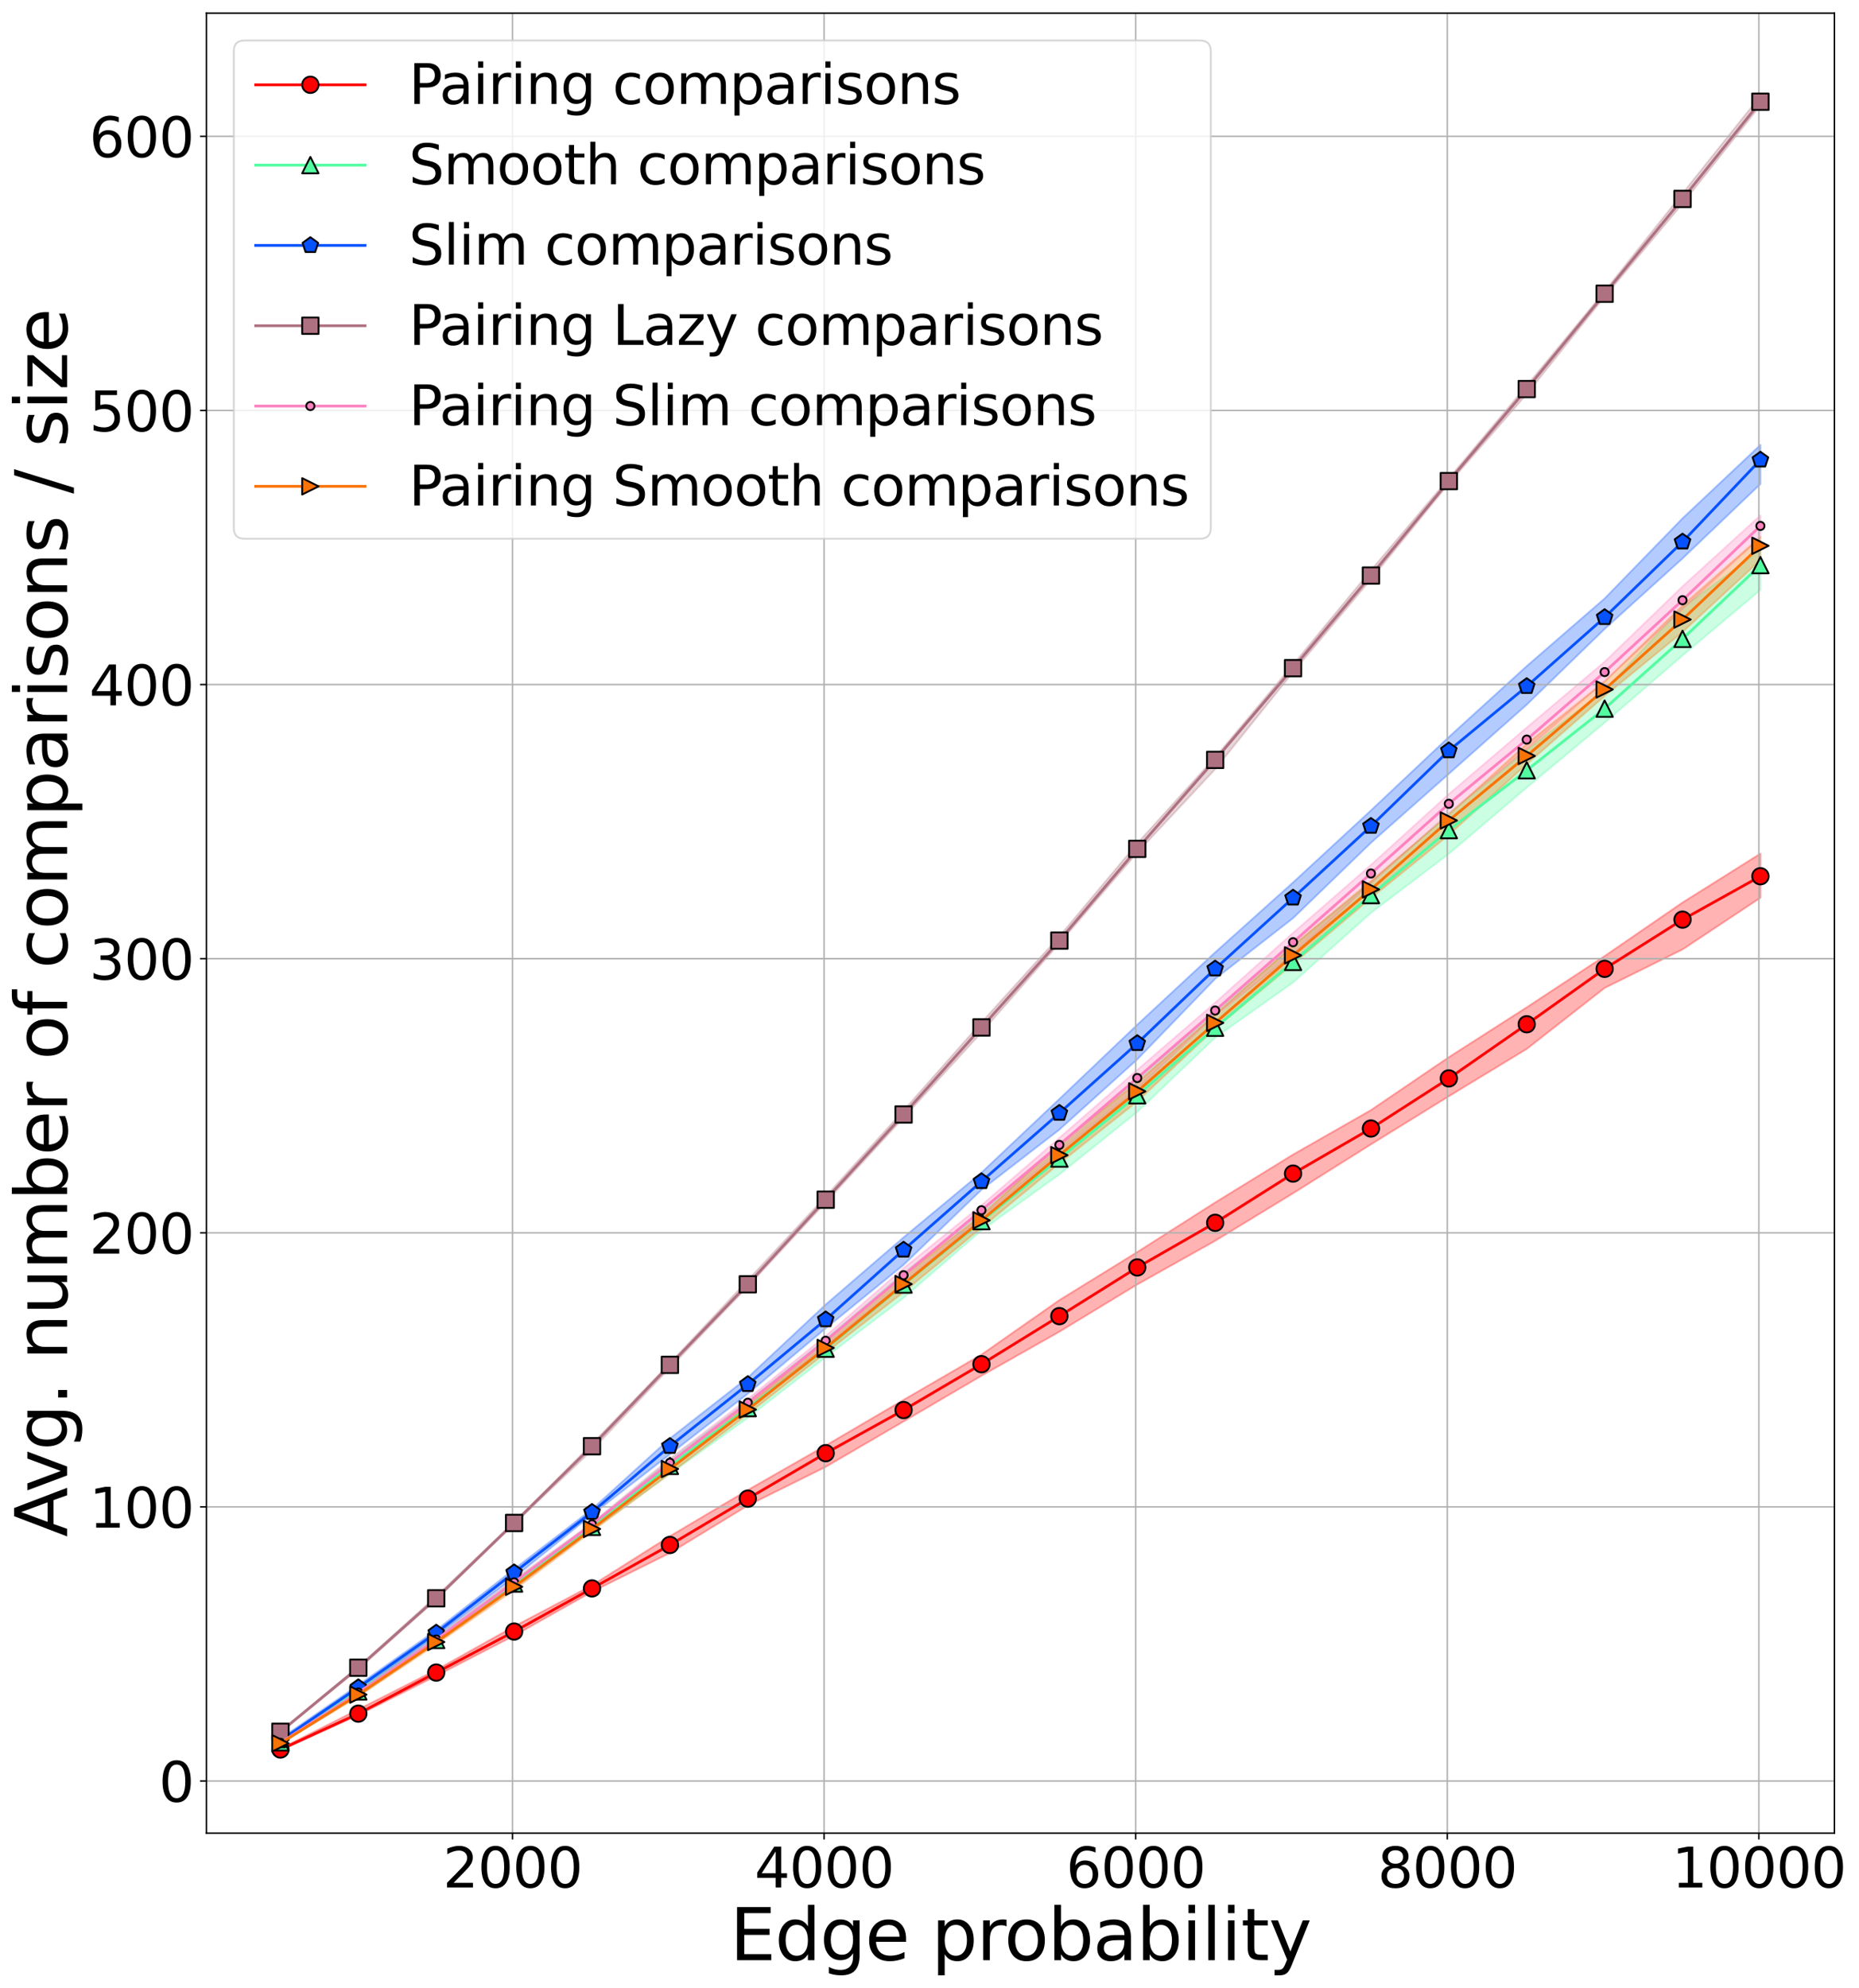 <?xml version="1.0" encoding="utf-8" standalone="no"?>
<!DOCTYPE svg PUBLIC "-//W3C//DTD SVG 1.1//EN"
  "http://www.w3.org/Graphics/SVG/1.1/DTD/svg11.dtd">
<svg height="1090.099pt" version="1.1" viewBox="0 0 1019.49 1090.099" width="1019.49pt" xmlns="http://www.w3.org/2000/svg" xmlns:xlink="http://www.w3.org/1999/xlink">
 <defs>
  <style type="text/css">*{stroke-linecap:butt;stroke-linejoin:round;}</style>
 </defs>
 <g id="figure_1">
  <g id="patch_1">
   <path d="M 0 1090.099 
L 1019.49 1090.099 
L 1019.49 0 
L 0 0 
z
" style="fill:#ffffff;"/>
  </g>
  <g id="axes_1">
   <g id="patch_2">
    <path d="M 113.207 1005.12 
L 1006.007 1005.12 
L 1006.007 7.2 
L 113.207 7.2 
z
" style="fill:#ffffff;"/>
   </g>
   <g id="PolyCollection_1">
    <defs>
     <path d="M 153.789 -131.322 
L 153.789 -130.339 
L 196.507 -149.703 
L 239.224 -171.204 
L 281.942 -193.252 
L 324.66 -217.329 
L 367.378 -238.581 
L 410.095 -264.618 
L 452.813 -285.788 
L 495.531 -310.707 
L 538.248 -335.746 
L 580.966 -359.91 
L 623.684 -385.818 
L 666.401 -409.739 
L 709.119 -435.8 
L 751.837 -462.622 
L 794.555 -489.01 
L 837.272 -514.951 
L 879.99 -548.391 
L 922.708 -569.493 
L 965.425 -597.85 
L 965.425 -622.066 
L 965.425 -622.066 
L 922.708 -595.247 
L 879.99 -565.895 
L 837.272 -537.79 
L 794.555 -510.454 
L 751.837 -481.441 
L 709.119 -457.064 
L 666.401 -430.783 
L 623.684 -403.604 
L 580.966 -377.257 
L 538.248 -347.355 
L 495.531 -322.559 
L 452.813 -297.529 
L 410.095 -273.122 
L 367.378 -247.8 
L 324.66 -220.84 
L 281.942 -198.314 
L 239.224 -174.444 
L 196.507 -152.811 
L 153.789 -131.322 
z
" id="ma469bd3b51" style="stroke:#fe0002;stroke-opacity:0.3;"/>
    </defs>
    <g clip-path="url(#p59ac9b7961)">
     <use style="fill:#fe0002;fill-opacity:0.3;stroke:#fe0002;stroke-opacity:0.3;" x="0" xlink:href="#ma469bd3b51" y="1090.099"/>
    </g>
   </g>
   <g id="PolyCollection_2">
    <defs>
     <path d="M 153.789 -135.377 
L 153.789 -134.214 
L 196.507 -160.422 
L 239.224 -189.197 
L 281.942 -219.455 
L 324.66 -250.953 
L 367.378 -281.929 
L 410.095 -312.679 
L 452.813 -345.969 
L 495.531 -378.487 
L 538.248 -415.411 
L 580.966 -446.167 
L 623.684 -480.455 
L 666.401 -521.173 
L 709.119 -551.406 
L 751.837 -589.566 
L 794.555 -621.967 
L 837.272 -658.284 
L 879.99 -693.84 
L 922.708 -730.698 
L 965.425 -766.655 
L 965.425 -788.249 
L 965.425 -788.249 
L 922.708 -757.081 
L 879.99 -711.623 
L 837.272 -678.898 
L 794.555 -643.961 
L 751.837 -606.429 
L 709.119 -571.341 
L 666.401 -535.151 
L 623.684 -498.301 
L 580.966 -462.111 
L 538.248 -425.024 
L 495.531 -392.176 
L 452.813 -355.919 
L 410.095 -321.823 
L 367.378 -289.967 
L 324.66 -254.723 
L 281.942 -223.669 
L 239.224 -192.63 
L 196.507 -164.303 
L 153.789 -135.377 
z
" id="m5ac07b7e56" style="stroke:#53fca1;stroke-opacity:0.3;"/>
    </defs>
    <g clip-path="url(#p59ac9b7961)">
     <use style="fill:#53fca1;fill-opacity:0.3;stroke:#53fca1;stroke-opacity:0.3;" x="0" xlink:href="#m5ac07b7e56" y="1090.099"/>
    </g>
   </g>
   <g id="PolyCollection_3">
    <defs>
     <path d="M 153.789 -136.829 
L 153.789 -134.818 
L 196.507 -162.89 
L 239.224 -193.225 
L 281.942 -225.178 
L 324.66 -259.574 
L 367.378 -292.687 
L 410.095 -325.911 
L 452.813 -361.759 
L 495.531 -396.57 
L 538.248 -437.718 
L 580.966 -470.71 
L 623.684 -509.225 
L 666.401 -553.381 
L 709.119 -586.656 
L 751.837 -627.978 
L 794.555 -665.795 
L 837.272 -703.727 
L 879.99 -745.211 
L 922.708 -783.881 
L 965.425 -824.683 
L 965.425 -846.157 
L 965.425 -846.157 
L 922.708 -805.903 
L 879.99 -761.948 
L 837.272 -724.882 
L 794.555 -686.022 
L 751.837 -645.764 
L 709.119 -606.261 
L 666.401 -567.924 
L 623.684 -528.249 
L 580.966 -487.534 
L 538.248 -447.156 
L 495.531 -411.648 
L 452.813 -374.814 
L 410.095 -334.79 
L 367.378 -301.398 
L 324.66 -262.589 
L 281.942 -229.735 
L 239.224 -196.324 
L 196.507 -166.196 
L 153.789 -136.829 
z
" id="m76a784cf2c" style="stroke:#0652ff;stroke-opacity:0.3;"/>
    </defs>
    <g clip-path="url(#p59ac9b7961)">
     <use style="fill:#0652ff;fill-opacity:0.3;stroke:#0652ff;stroke-opacity:0.3;" x="0" xlink:href="#m76a784cf2c" y="1090.099"/>
    </g>
   </g>
   <g id="PolyCollection_4">
    <defs>
     <path d="M 153.789 -140.914 
L 153.789 -140.192 
L 196.507 -174.835 
L 239.224 -212.962 
L 281.942 -254.44 
L 324.66 -294.983 
L 367.378 -340.09 
L 410.095 -384.682 
L 452.813 -430.774 
L 495.531 -477.284 
L 538.248 -523.987 
L 580.966 -572.841 
L 623.684 -622.625 
L 666.401 -668.332 
L 709.119 -721.545 
L 751.837 -772.465 
L 794.555 -824.948 
L 837.272 -874.022 
L 879.99 -927.452 
L 922.708 -978.431 
L 965.425 -1032.348 
L 965.425 -1037.539 
L 965.425 -1037.539 
L 922.708 -984.037 
L 879.99 -930.406 
L 837.272 -878.675 
L 794.555 -827.849 
L 751.837 -777.407 
L 709.119 -725.709 
L 666.401 -674.873 
L 623.684 -627.66 
L 580.966 -576.674 
L 538.248 -529.509 
L 495.531 -481.219 
L 452.813 -434.102 
L 410.095 -388.142 
L 367.378 -342.699 
L 324.66 -298.377 
L 281.942 -255.558 
L 239.224 -214.85 
L 196.507 -176.263 
L 153.789 -140.914 
z
" id="mc25051da73" style="stroke:#ae7181;stroke-opacity:0.3;"/>
    </defs>
    <g clip-path="url(#p59ac9b7961)">
     <use style="fill:#ae7181;fill-opacity:0.3;stroke:#ae7181;stroke-opacity:0.3;" x="0" xlink:href="#mc25051da73" y="1090.099"/>
    </g>
   </g>
   <g id="PolyCollection_5">
    <defs>
     <path d="M 153.789 -134.869 
L 153.789 -134.202 
L 196.507 -160.584 
L 239.224 -190.21 
L 281.942 -220.801 
L 324.66 -253.652 
L 367.378 -285.362 
L 410.095 -318.504 
L 452.813 -352.083 
L 495.531 -386.428 
L 538.248 -422.535 
L 580.966 -458.317 
L 623.684 -493.131 
L 666.401 -533.368 
L 709.119 -566.803 
L 751.837 -605.756 
L 794.555 -644.138 
L 837.272 -679.319 
L 879.99 -716.643 
L 922.708 -756.095 
L 965.425 -795.334 
L 965.425 -807.52 
L 965.425 -807.52 
L 922.708 -768.573 
L 879.99 -727.245 
L 837.272 -691.174 
L 794.555 -654.674 
L 751.837 -615.859 
L 709.119 -578.598 
L 666.401 -540.33 
L 623.684 -503.478 
L 580.966 -466.187 
L 538.248 -429.259 
L 495.531 -394.752 
L 452.813 -357.596 
L 410.095 -323.085 
L 367.378 -290.288 
L 324.66 -255.047 
L 281.942 -224.105 
L 239.224 -192.435 
L 196.507 -163.115 
L 153.789 -134.869 
z
" id="m2ffcec5a4f" style="stroke:#ff81c0;stroke-opacity:0.3;"/>
    </defs>
    <g clip-path="url(#p59ac9b7961)">
     <use style="fill:#ff81c0;fill-opacity:0.3;stroke:#ff81c0;stroke-opacity:0.3;" x="0" xlink:href="#m2ffcec5a4f" y="1090.099"/>
    </g>
   </g>
   <g id="PolyCollection_6">
    <defs>
     <path d="M 153.789 -134.574 
L 153.789 -134.06 
L 196.507 -159.857 
L 239.224 -188.479 
L 281.942 -218.27 
L 324.66 -250.433 
L 367.378 -282.094 
L 410.095 -314.729 
L 452.813 -348.35 
L 495.531 -381.634 
L 538.248 -416.956 
L 580.966 -452.161 
L 623.684 -486.194 
L 666.401 -526.193 
L 709.119 -561.551 
L 751.837 -597.649 
L 794.555 -632.319 
L 837.272 -671.134 
L 879.99 -708.491 
L 922.708 -743.552 
L 965.425 -782.974 
L 965.425 -795.671 
L 965.425 -795.671 
L 922.708 -758.136 
L 879.99 -716.375 
L 837.272 -682.268 
L 794.555 -643.429 
L 751.837 -607.036 
L 709.119 -571.801 
L 666.401 -533.837 
L 623.684 -496.615 
L 580.966 -463.009 
L 538.248 -423.641 
L 495.531 -390.763 
L 452.813 -354.9 
L 410.095 -319.562 
L 367.378 -286.792 
L 324.66 -252.919 
L 281.942 -221.183 
L 239.224 -190.878 
L 196.507 -161.778 
L 153.789 -134.574 
z
" id="m73c4043176" style="stroke:#f97306;stroke-opacity:0.3;"/>
    </defs>
    <g clip-path="url(#p59ac9b7961)">
     <use style="fill:#f97306;fill-opacity:0.3;stroke:#f97306;stroke-opacity:0.3;" x="0" xlink:href="#m73c4043176" y="1090.099"/>
    </g>
   </g>
   <g id="matplotlib.axis_1">
    <g id="xtick_1">
     <g id="line2d_1">
      <path clip-path="url(#p59ac9b7961)" d="M 281.088 1005.12 
L 281.088 7.2 
" style="fill:none;stroke:#b0b0b0;stroke-linecap:square;stroke-width:0.8;"/>
     </g>
     <g id="line2d_2">
      <defs>
       <path d="M 0 0 
L 0 3.5 
" id="me6c3022d92" style="stroke:#000000;stroke-width:0.8;"/>
      </defs>
      <g>
       <use style="stroke:#000000;stroke-width:0.8;" x="281.088" xlink:href="#me6c3022d92" y="1005.12"/>
      </g>
     </g>
     <g id="text_1">
      <!-- 2000 -->
      <g transform="translate(242.913 1034.915)scale(0.3 -0.3)">
       <defs>
        <path d="M 1228 531 
L 3431 531 
L 3431 0 
L 469 0 
L 469 531 
Q 828 903 1448 1529 
Q 2069 2156 2228 2338 
Q 2531 2678 2651 2914 
Q 2772 3150 2772 3378 
Q 2772 3750 2511 3984 
Q 2250 4219 1831 4219 
Q 1534 4219 1204 4116 
Q 875 4013 500 3803 
L 500 4441 
Q 881 4594 1212 4672 
Q 1544 4750 1819 4750 
Q 2544 4750 2975 4387 
Q 3406 4025 3406 3419 
Q 3406 3131 3298 2873 
Q 3191 2616 2906 2266 
Q 2828 2175 2409 1742 
Q 1991 1309 1228 531 
z
" id="DejaVuSans-32" transform="scale(0.016)"/>
        <path d="M 2034 4250 
Q 1547 4250 1301 3770 
Q 1056 3291 1056 2328 
Q 1056 1369 1301 889 
Q 1547 409 2034 409 
Q 2525 409 2770 889 
Q 3016 1369 3016 2328 
Q 3016 3291 2770 3770 
Q 2525 4250 2034 4250 
z
M 2034 4750 
Q 2819 4750 3233 4129 
Q 3647 3509 3647 2328 
Q 3647 1150 3233 529 
Q 2819 -91 2034 -91 
Q 1250 -91 836 529 
Q 422 1150 422 2328 
Q 422 3509 836 4129 
Q 1250 4750 2034 4750 
z
" id="DejaVuSans-30" transform="scale(0.016)"/>
       </defs>
       <use xlink:href="#DejaVuSans-32"/>
       <use x="63.623" xlink:href="#DejaVuSans-30"/>
       <use x="127.246" xlink:href="#DejaVuSans-30"/>
       <use x="190.869" xlink:href="#DejaVuSans-30"/>
      </g>
     </g>
    </g>
    <g id="xtick_2">
     <g id="line2d_3">
      <path clip-path="url(#p59ac9b7961)" d="M 451.959 1005.12 
L 451.959 7.2 
" style="fill:none;stroke:#b0b0b0;stroke-linecap:square;stroke-width:0.8;"/>
     </g>
     <g id="line2d_4">
      <g>
       <use style="stroke:#000000;stroke-width:0.8;" x="451.959" xlink:href="#me6c3022d92" y="1005.12"/>
      </g>
     </g>
     <g id="text_2">
      <!-- 4000 -->
      <g transform="translate(413.784 1034.915)scale(0.3 -0.3)">
       <defs>
        <path d="M 2419 4116 
L 825 1625 
L 2419 1625 
L 2419 4116 
z
M 2253 4666 
L 3047 4666 
L 3047 1625 
L 3713 1625 
L 3713 1100 
L 3047 1100 
L 3047 0 
L 2419 0 
L 2419 1100 
L 313 1100 
L 313 1709 
L 2253 4666 
z
" id="DejaVuSans-34" transform="scale(0.016)"/>
       </defs>
       <use xlink:href="#DejaVuSans-34"/>
       <use x="63.623" xlink:href="#DejaVuSans-30"/>
       <use x="127.246" xlink:href="#DejaVuSans-30"/>
       <use x="190.869" xlink:href="#DejaVuSans-30"/>
      </g>
     </g>
    </g>
    <g id="xtick_3">
     <g id="line2d_5">
      <path clip-path="url(#p59ac9b7961)" d="M 622.829 1005.12 
L 622.829 7.2 
" style="fill:none;stroke:#b0b0b0;stroke-linecap:square;stroke-width:0.8;"/>
     </g>
     <g id="line2d_6">
      <g>
       <use style="stroke:#000000;stroke-width:0.8;" x="622.829" xlink:href="#me6c3022d92" y="1005.12"/>
      </g>
     </g>
     <g id="text_3">
      <!-- 6000 -->
      <g transform="translate(584.654 1034.915)scale(0.3 -0.3)">
       <defs>
        <path d="M 2113 2584 
Q 1688 2584 1439 2293 
Q 1191 2003 1191 1497 
Q 1191 994 1439 701 
Q 1688 409 2113 409 
Q 2538 409 2786 701 
Q 3034 994 3034 1497 
Q 3034 2003 2786 2293 
Q 2538 2584 2113 2584 
z
M 3366 4563 
L 3366 3988 
Q 3128 4100 2886 4159 
Q 2644 4219 2406 4219 
Q 1781 4219 1451 3797 
Q 1122 3375 1075 2522 
Q 1259 2794 1537 2939 
Q 1816 3084 2150 3084 
Q 2853 3084 3261 2657 
Q 3669 2231 3669 1497 
Q 3669 778 3244 343 
Q 2819 -91 2113 -91 
Q 1303 -91 875 529 
Q 447 1150 447 2328 
Q 447 3434 972 4092 
Q 1497 4750 2381 4750 
Q 2619 4750 2861 4703 
Q 3103 4656 3366 4563 
z
" id="DejaVuSans-36" transform="scale(0.016)"/>
       </defs>
       <use xlink:href="#DejaVuSans-36"/>
       <use x="63.623" xlink:href="#DejaVuSans-30"/>
       <use x="127.246" xlink:href="#DejaVuSans-30"/>
       <use x="190.869" xlink:href="#DejaVuSans-30"/>
      </g>
     </g>
    </g>
    <g id="xtick_4">
     <g id="line2d_7">
      <path clip-path="url(#p59ac9b7961)" d="M 793.7 1005.12 
L 793.7 7.2 
" style="fill:none;stroke:#b0b0b0;stroke-linecap:square;stroke-width:0.8;"/>
     </g>
     <g id="line2d_8">
      <g>
       <use style="stroke:#000000;stroke-width:0.8;" x="793.7" xlink:href="#me6c3022d92" y="1005.12"/>
      </g>
     </g>
     <g id="text_4">
      <!-- 8000 -->
      <g transform="translate(755.525 1034.915)scale(0.3 -0.3)">
       <defs>
        <path d="M 2034 2216 
Q 1584 2216 1326 1975 
Q 1069 1734 1069 1313 
Q 1069 891 1326 650 
Q 1584 409 2034 409 
Q 2484 409 2743 651 
Q 3003 894 3003 1313 
Q 3003 1734 2745 1975 
Q 2488 2216 2034 2216 
z
M 1403 2484 
Q 997 2584 770 2862 
Q 544 3141 544 3541 
Q 544 4100 942 4425 
Q 1341 4750 2034 4750 
Q 2731 4750 3128 4425 
Q 3525 4100 3525 3541 
Q 3525 3141 3298 2862 
Q 3072 2584 2669 2484 
Q 3125 2378 3379 2068 
Q 3634 1759 3634 1313 
Q 3634 634 3220 271 
Q 2806 -91 2034 -91 
Q 1263 -91 848 271 
Q 434 634 434 1313 
Q 434 1759 690 2068 
Q 947 2378 1403 2484 
z
M 1172 3481 
Q 1172 3119 1398 2916 
Q 1625 2713 2034 2713 
Q 2441 2713 2670 2916 
Q 2900 3119 2900 3481 
Q 2900 3844 2670 4047 
Q 2441 4250 2034 4250 
Q 1625 4250 1398 4047 
Q 1172 3844 1172 3481 
z
" id="DejaVuSans-38" transform="scale(0.016)"/>
       </defs>
       <use xlink:href="#DejaVuSans-38"/>
       <use x="63.623" xlink:href="#DejaVuSans-30"/>
       <use x="127.246" xlink:href="#DejaVuSans-30"/>
       <use x="190.869" xlink:href="#DejaVuSans-30"/>
      </g>
     </g>
    </g>
    <g id="xtick_5">
     <g id="line2d_9">
      <path clip-path="url(#p59ac9b7961)" d="M 964.571 1005.12 
L 964.571 7.2 
" style="fill:none;stroke:#b0b0b0;stroke-linecap:square;stroke-width:0.8;"/>
     </g>
     <g id="line2d_10">
      <g>
       <use style="stroke:#000000;stroke-width:0.8;" x="964.571" xlink:href="#me6c3022d92" y="1005.12"/>
      </g>
     </g>
     <g id="text_5">
      <!-- 10000 -->
      <g transform="translate(916.852 1034.915)scale(0.3 -0.3)">
       <defs>
        <path d="M 794 531 
L 1825 531 
L 1825 4091 
L 703 3866 
L 703 4441 
L 1819 4666 
L 2450 4666 
L 2450 531 
L 3481 531 
L 3481 0 
L 794 0 
L 794 531 
z
" id="DejaVuSans-31" transform="scale(0.016)"/>
       </defs>
       <use xlink:href="#DejaVuSans-31"/>
       <use x="63.623" xlink:href="#DejaVuSans-30"/>
       <use x="127.246" xlink:href="#DejaVuSans-30"/>
       <use x="190.869" xlink:href="#DejaVuSans-30"/>
       <use x="254.492" xlink:href="#DejaVuSans-30"/>
      </g>
     </g>
    </g>
    <g id="text_6">
     <!-- Edge probability -->
     <g transform="translate(400.295 1074.788)scale(0.39 -0.39)">
      <defs>
       <path d="M 628 4666 
L 3578 4666 
L 3578 4134 
L 1259 4134 
L 1259 2753 
L 3481 2753 
L 3481 2222 
L 1259 2222 
L 1259 531 
L 3634 531 
L 3634 0 
L 628 0 
L 628 4666 
z
" id="DejaVuSans-45" transform="scale(0.016)"/>
       <path d="M 2906 2969 
L 2906 4863 
L 3481 4863 
L 3481 0 
L 2906 0 
L 2906 525 
Q 2725 213 2448 61 
Q 2172 -91 1784 -91 
Q 1150 -91 751 415 
Q 353 922 353 1747 
Q 353 2572 751 3078 
Q 1150 3584 1784 3584 
Q 2172 3584 2448 3432 
Q 2725 3281 2906 2969 
z
M 947 1747 
Q 947 1113 1208 752 
Q 1469 391 1925 391 
Q 2381 391 2643 752 
Q 2906 1113 2906 1747 
Q 2906 2381 2643 2742 
Q 2381 3103 1925 3103 
Q 1469 3103 1208 2742 
Q 947 2381 947 1747 
z
" id="DejaVuSans-64" transform="scale(0.016)"/>
       <path d="M 2906 1791 
Q 2906 2416 2648 2759 
Q 2391 3103 1925 3103 
Q 1463 3103 1205 2759 
Q 947 2416 947 1791 
Q 947 1169 1205 825 
Q 1463 481 1925 481 
Q 2391 481 2648 825 
Q 2906 1169 2906 1791 
z
M 3481 434 
Q 3481 -459 3084 -895 
Q 2688 -1331 1869 -1331 
Q 1566 -1331 1297 -1286 
Q 1028 -1241 775 -1147 
L 775 -588 
Q 1028 -725 1275 -790 
Q 1522 -856 1778 -856 
Q 2344 -856 2625 -561 
Q 2906 -266 2906 331 
L 2906 616 
Q 2728 306 2450 153 
Q 2172 0 1784 0 
Q 1141 0 747 490 
Q 353 981 353 1791 
Q 353 2603 747 3093 
Q 1141 3584 1784 3584 
Q 2172 3584 2450 3431 
Q 2728 3278 2906 2969 
L 2906 3500 
L 3481 3500 
L 3481 434 
z
" id="DejaVuSans-67" transform="scale(0.016)"/>
       <path d="M 3597 1894 
L 3597 1613 
L 953 1613 
Q 991 1019 1311 708 
Q 1631 397 2203 397 
Q 2534 397 2845 478 
Q 3156 559 3463 722 
L 3463 178 
Q 3153 47 2828 -22 
Q 2503 -91 2169 -91 
Q 1331 -91 842 396 
Q 353 884 353 1716 
Q 353 2575 817 3079 
Q 1281 3584 2069 3584 
Q 2775 3584 3186 3129 
Q 3597 2675 3597 1894 
z
M 3022 2063 
Q 3016 2534 2758 2815 
Q 2500 3097 2075 3097 
Q 1594 3097 1305 2825 
Q 1016 2553 972 2059 
L 3022 2063 
z
" id="DejaVuSans-65" transform="scale(0.016)"/>
       <path id="DejaVuSans-20" transform="scale(0.016)"/>
       <path d="M 1159 525 
L 1159 -1331 
L 581 -1331 
L 581 3500 
L 1159 3500 
L 1159 2969 
Q 1341 3281 1617 3432 
Q 1894 3584 2278 3584 
Q 2916 3584 3314 3078 
Q 3713 2572 3713 1747 
Q 3713 922 3314 415 
Q 2916 -91 2278 -91 
Q 1894 -91 1617 61 
Q 1341 213 1159 525 
z
M 3116 1747 
Q 3116 2381 2855 2742 
Q 2594 3103 2138 3103 
Q 1681 3103 1420 2742 
Q 1159 2381 1159 1747 
Q 1159 1113 1420 752 
Q 1681 391 2138 391 
Q 2594 391 2855 752 
Q 3116 1113 3116 1747 
z
" id="DejaVuSans-70" transform="scale(0.016)"/>
       <path d="M 2631 2963 
Q 2534 3019 2420 3045 
Q 2306 3072 2169 3072 
Q 1681 3072 1420 2755 
Q 1159 2438 1159 1844 
L 1159 0 
L 581 0 
L 581 3500 
L 1159 3500 
L 1159 2956 
Q 1341 3275 1631 3429 
Q 1922 3584 2338 3584 
Q 2397 3584 2469 3576 
Q 2541 3569 2628 3553 
L 2631 2963 
z
" id="DejaVuSans-72" transform="scale(0.016)"/>
       <path d="M 1959 3097 
Q 1497 3097 1228 2736 
Q 959 2375 959 1747 
Q 959 1119 1226 758 
Q 1494 397 1959 397 
Q 2419 397 2687 759 
Q 2956 1122 2956 1747 
Q 2956 2369 2687 2733 
Q 2419 3097 1959 3097 
z
M 1959 3584 
Q 2709 3584 3137 3096 
Q 3566 2609 3566 1747 
Q 3566 888 3137 398 
Q 2709 -91 1959 -91 
Q 1206 -91 779 398 
Q 353 888 353 1747 
Q 353 2609 779 3096 
Q 1206 3584 1959 3584 
z
" id="DejaVuSans-6f" transform="scale(0.016)"/>
       <path d="M 3116 1747 
Q 3116 2381 2855 2742 
Q 2594 3103 2138 3103 
Q 1681 3103 1420 2742 
Q 1159 2381 1159 1747 
Q 1159 1113 1420 752 
Q 1681 391 2138 391 
Q 2594 391 2855 752 
Q 3116 1113 3116 1747 
z
M 1159 2969 
Q 1341 3281 1617 3432 
Q 1894 3584 2278 3584 
Q 2916 3584 3314 3078 
Q 3713 2572 3713 1747 
Q 3713 922 3314 415 
Q 2916 -91 2278 -91 
Q 1894 -91 1617 61 
Q 1341 213 1159 525 
L 1159 0 
L 581 0 
L 581 4863 
L 1159 4863 
L 1159 2969 
z
" id="DejaVuSans-62" transform="scale(0.016)"/>
       <path d="M 2194 1759 
Q 1497 1759 1228 1600 
Q 959 1441 959 1056 
Q 959 750 1161 570 
Q 1363 391 1709 391 
Q 2188 391 2477 730 
Q 2766 1069 2766 1631 
L 2766 1759 
L 2194 1759 
z
M 3341 1997 
L 3341 0 
L 2766 0 
L 2766 531 
Q 2569 213 2275 61 
Q 1981 -91 1556 -91 
Q 1019 -91 701 211 
Q 384 513 384 1019 
Q 384 1609 779 1909 
Q 1175 2209 1959 2209 
L 2766 2209 
L 2766 2266 
Q 2766 2663 2505 2880 
Q 2244 3097 1772 3097 
Q 1472 3097 1187 3025 
Q 903 2953 641 2809 
L 641 3341 
Q 956 3463 1253 3523 
Q 1550 3584 1831 3584 
Q 2591 3584 2966 3190 
Q 3341 2797 3341 1997 
z
" id="DejaVuSans-61" transform="scale(0.016)"/>
       <path d="M 603 3500 
L 1178 3500 
L 1178 0 
L 603 0 
L 603 3500 
z
M 603 4863 
L 1178 4863 
L 1178 4134 
L 603 4134 
L 603 4863 
z
" id="DejaVuSans-69" transform="scale(0.016)"/>
       <path d="M 603 4863 
L 1178 4863 
L 1178 0 
L 603 0 
L 603 4863 
z
" id="DejaVuSans-6c" transform="scale(0.016)"/>
       <path d="M 1172 4494 
L 1172 3500 
L 2356 3500 
L 2356 3053 
L 1172 3053 
L 1172 1153 
Q 1172 725 1289 603 
Q 1406 481 1766 481 
L 2356 481 
L 2356 0 
L 1766 0 
Q 1100 0 847 248 
Q 594 497 594 1153 
L 594 3053 
L 172 3053 
L 172 3500 
L 594 3500 
L 594 4494 
L 1172 4494 
z
" id="DejaVuSans-74" transform="scale(0.016)"/>
       <path d="M 2059 -325 
Q 1816 -950 1584 -1140 
Q 1353 -1331 966 -1331 
L 506 -1331 
L 506 -850 
L 844 -850 
Q 1081 -850 1212 -737 
Q 1344 -625 1503 -206 
L 1606 56 
L 191 3500 
L 800 3500 
L 1894 763 
L 2988 3500 
L 3597 3500 
L 2059 -325 
z
" id="DejaVuSans-79" transform="scale(0.016)"/>
      </defs>
      <use xlink:href="#DejaVuSans-45"/>
      <use x="63.184" xlink:href="#DejaVuSans-64"/>
      <use x="126.66" xlink:href="#DejaVuSans-67"/>
      <use x="190.137" xlink:href="#DejaVuSans-65"/>
      <use x="251.66" xlink:href="#DejaVuSans-20"/>
      <use x="283.447" xlink:href="#DejaVuSans-70"/>
      <use x="346.924" xlink:href="#DejaVuSans-72"/>
      <use x="385.787" xlink:href="#DejaVuSans-6f"/>
      <use x="446.969" xlink:href="#DejaVuSans-62"/>
      <use x="510.445" xlink:href="#DejaVuSans-61"/>
      <use x="571.725" xlink:href="#DejaVuSans-62"/>
      <use x="635.201" xlink:href="#DejaVuSans-69"/>
      <use x="662.984" xlink:href="#DejaVuSans-6c"/>
      <use x="690.768" xlink:href="#DejaVuSans-69"/>
      <use x="718.551" xlink:href="#DejaVuSans-74"/>
      <use x="757.76" xlink:href="#DejaVuSans-79"/>
     </g>
    </g>
   </g>
   <g id="matplotlib.axis_2">
    <g id="ytick_1">
     <g id="line2d_11">
      <path clip-path="url(#p59ac9b7961)" d="M 113.207 976.536 
L 1006.007 976.536 
" style="fill:none;stroke:#b0b0b0;stroke-linecap:square;stroke-width:0.8;"/>
     </g>
     <g id="line2d_12">
      <defs>
       <path d="M 0 0 
L -3.5 0 
" id="m37041123d5" style="stroke:#000000;stroke-width:0.8;"/>
      </defs>
      <g>
       <use style="stroke:#000000;stroke-width:0.8;" x="113.207" xlink:href="#m37041123d5" y="976.536"/>
      </g>
     </g>
     <g id="text_7">
      <!-- 0 -->
      <g transform="translate(87.12 987.933)scale(0.3 -0.3)">
       <use xlink:href="#DejaVuSans-30"/>
      </g>
     </g>
    </g>
    <g id="ytick_2">
     <g id="line2d_13">
      <path clip-path="url(#p59ac9b7961)" d="M 113.207 826.242 
L 1006.007 826.242 
" style="fill:none;stroke:#b0b0b0;stroke-linecap:square;stroke-width:0.8;"/>
     </g>
     <g id="line2d_14">
      <g>
       <use style="stroke:#000000;stroke-width:0.8;" x="113.207" xlink:href="#m37041123d5" y="826.242"/>
      </g>
     </g>
     <g id="text_8">
      <!-- 100 -->
      <g transform="translate(48.945 837.639)scale(0.3 -0.3)">
       <use xlink:href="#DejaVuSans-31"/>
       <use x="63.623" xlink:href="#DejaVuSans-30"/>
       <use x="127.246" xlink:href="#DejaVuSans-30"/>
      </g>
     </g>
    </g>
    <g id="ytick_3">
     <g id="line2d_15">
      <path clip-path="url(#p59ac9b7961)" d="M 113.207 675.947 
L 1006.007 675.947 
" style="fill:none;stroke:#b0b0b0;stroke-linecap:square;stroke-width:0.8;"/>
     </g>
     <g id="line2d_16">
      <g>
       <use style="stroke:#000000;stroke-width:0.8;" x="113.207" xlink:href="#m37041123d5" y="675.947"/>
      </g>
     </g>
     <g id="text_9">
      <!-- 200 -->
      <g transform="translate(48.945 687.345)scale(0.3 -0.3)">
       <use xlink:href="#DejaVuSans-32"/>
       <use x="63.623" xlink:href="#DejaVuSans-30"/>
       <use x="127.246" xlink:href="#DejaVuSans-30"/>
      </g>
     </g>
    </g>
    <g id="ytick_4">
     <g id="line2d_17">
      <path clip-path="url(#p59ac9b7961)" d="M 113.207 525.653 
L 1006.007 525.653 
" style="fill:none;stroke:#b0b0b0;stroke-linecap:square;stroke-width:0.8;"/>
     </g>
     <g id="line2d_18">
      <g>
       <use style="stroke:#000000;stroke-width:0.8;" x="113.207" xlink:href="#m37041123d5" y="525.653"/>
      </g>
     </g>
     <g id="text_10">
      <!-- 300 -->
      <g transform="translate(48.945 537.051)scale(0.3 -0.3)">
       <defs>
        <path d="M 2597 2516 
Q 3050 2419 3304 2112 
Q 3559 1806 3559 1356 
Q 3559 666 3084 287 
Q 2609 -91 1734 -91 
Q 1441 -91 1130 -33 
Q 819 25 488 141 
L 488 750 
Q 750 597 1062 519 
Q 1375 441 1716 441 
Q 2309 441 2620 675 
Q 2931 909 2931 1356 
Q 2931 1769 2642 2001 
Q 2353 2234 1838 2234 
L 1294 2234 
L 1294 2753 
L 1863 2753 
Q 2328 2753 2575 2939 
Q 2822 3125 2822 3475 
Q 2822 3834 2567 4026 
Q 2313 4219 1838 4219 
Q 1578 4219 1281 4162 
Q 984 4106 628 3988 
L 628 4550 
Q 988 4650 1302 4700 
Q 1616 4750 1894 4750 
Q 2613 4750 3031 4423 
Q 3450 4097 3450 3541 
Q 3450 3153 3228 2886 
Q 3006 2619 2597 2516 
z
" id="DejaVuSans-33" transform="scale(0.016)"/>
       </defs>
       <use xlink:href="#DejaVuSans-33"/>
       <use x="63.623" xlink:href="#DejaVuSans-30"/>
       <use x="127.246" xlink:href="#DejaVuSans-30"/>
      </g>
     </g>
    </g>
    <g id="ytick_5">
     <g id="line2d_19">
      <path clip-path="url(#p59ac9b7961)" d="M 113.207 375.359 
L 1006.007 375.359 
" style="fill:none;stroke:#b0b0b0;stroke-linecap:square;stroke-width:0.8;"/>
     </g>
     <g id="line2d_20">
      <g>
       <use style="stroke:#000000;stroke-width:0.8;" x="113.207" xlink:href="#m37041123d5" y="375.359"/>
      </g>
     </g>
     <g id="text_11">
      <!-- 400 -->
      <g transform="translate(48.945 386.757)scale(0.3 -0.3)">
       <use xlink:href="#DejaVuSans-34"/>
       <use x="63.623" xlink:href="#DejaVuSans-30"/>
       <use x="127.246" xlink:href="#DejaVuSans-30"/>
      </g>
     </g>
    </g>
    <g id="ytick_6">
     <g id="line2d_21">
      <path clip-path="url(#p59ac9b7961)" d="M 113.207 225.065 
L 1006.007 225.065 
" style="fill:none;stroke:#b0b0b0;stroke-linecap:square;stroke-width:0.8;"/>
     </g>
     <g id="line2d_22">
      <g>
       <use style="stroke:#000000;stroke-width:0.8;" x="113.207" xlink:href="#m37041123d5" y="225.065"/>
      </g>
     </g>
     <g id="text_12">
      <!-- 500 -->
      <g transform="translate(48.945 236.462)scale(0.3 -0.3)">
       <defs>
        <path d="M 691 4666 
L 3169 4666 
L 3169 4134 
L 1269 4134 
L 1269 2991 
Q 1406 3038 1543 3061 
Q 1681 3084 1819 3084 
Q 2600 3084 3056 2656 
Q 3513 2228 3513 1497 
Q 3513 744 3044 326 
Q 2575 -91 1722 -91 
Q 1428 -91 1123 -41 
Q 819 9 494 109 
L 494 744 
Q 775 591 1075 516 
Q 1375 441 1709 441 
Q 2250 441 2565 725 
Q 2881 1009 2881 1497 
Q 2881 1984 2565 2268 
Q 2250 2553 1709 2553 
Q 1456 2553 1204 2497 
Q 953 2441 691 2322 
L 691 4666 
z
" id="DejaVuSans-35" transform="scale(0.016)"/>
       </defs>
       <use xlink:href="#DejaVuSans-35"/>
       <use x="63.623" xlink:href="#DejaVuSans-30"/>
       <use x="127.246" xlink:href="#DejaVuSans-30"/>
      </g>
     </g>
    </g>
    <g id="ytick_7">
     <g id="line2d_23">
      <path clip-path="url(#p59ac9b7961)" d="M 113.207 74.77 
L 1006.007 74.77 
" style="fill:none;stroke:#b0b0b0;stroke-linecap:square;stroke-width:0.8;"/>
     </g>
     <g id="line2d_24">
      <g>
       <use style="stroke:#000000;stroke-width:0.8;" x="113.207" xlink:href="#m37041123d5" y="74.77"/>
      </g>
     </g>
     <g id="text_13">
      <!-- 600 -->
      <g transform="translate(48.945 86.168)scale(0.3 -0.3)">
       <use xlink:href="#DejaVuSans-36"/>
       <use x="63.623" xlink:href="#DejaVuSans-30"/>
       <use x="127.246" xlink:href="#DejaVuSans-30"/>
      </g>
     </g>
    </g>
    <g id="text_14">
     <!-- Avg. number of comparisons / size -->
     <g transform="translate(36.834 842.754)rotate(-90)scale(0.39 -0.39)">
      <defs>
       <path d="M 2188 4044 
L 1331 1722 
L 3047 1722 
L 2188 4044 
z
M 1831 4666 
L 2547 4666 
L 4325 0 
L 3669 0 
L 3244 1197 
L 1141 1197 
L 716 0 
L 50 0 
L 1831 4666 
z
" id="DejaVuSans-41" transform="scale(0.016)"/>
       <path d="M 191 3500 
L 800 3500 
L 1894 563 
L 2988 3500 
L 3597 3500 
L 2284 0 
L 1503 0 
L 191 3500 
z
" id="DejaVuSans-76" transform="scale(0.016)"/>
       <path d="M 684 794 
L 1344 794 
L 1344 0 
L 684 0 
L 684 794 
z
" id="DejaVuSans-2e" transform="scale(0.016)"/>
       <path d="M 3513 2113 
L 3513 0 
L 2938 0 
L 2938 2094 
Q 2938 2591 2744 2837 
Q 2550 3084 2163 3084 
Q 1697 3084 1428 2787 
Q 1159 2491 1159 1978 
L 1159 0 
L 581 0 
L 581 3500 
L 1159 3500 
L 1159 2956 
Q 1366 3272 1645 3428 
Q 1925 3584 2291 3584 
Q 2894 3584 3203 3211 
Q 3513 2838 3513 2113 
z
" id="DejaVuSans-6e" transform="scale(0.016)"/>
       <path d="M 544 1381 
L 544 3500 
L 1119 3500 
L 1119 1403 
Q 1119 906 1312 657 
Q 1506 409 1894 409 
Q 2359 409 2629 706 
Q 2900 1003 2900 1516 
L 2900 3500 
L 3475 3500 
L 3475 0 
L 2900 0 
L 2900 538 
Q 2691 219 2414 64 
Q 2138 -91 1772 -91 
Q 1169 -91 856 284 
Q 544 659 544 1381 
z
M 1991 3584 
L 1991 3584 
z
" id="DejaVuSans-75" transform="scale(0.016)"/>
       <path d="M 3328 2828 
Q 3544 3216 3844 3400 
Q 4144 3584 4550 3584 
Q 5097 3584 5394 3201 
Q 5691 2819 5691 2113 
L 5691 0 
L 5113 0 
L 5113 2094 
Q 5113 2597 4934 2840 
Q 4756 3084 4391 3084 
Q 3944 3084 3684 2787 
Q 3425 2491 3425 1978 
L 3425 0 
L 2847 0 
L 2847 2094 
Q 2847 2600 2669 2842 
Q 2491 3084 2119 3084 
Q 1678 3084 1418 2786 
Q 1159 2488 1159 1978 
L 1159 0 
L 581 0 
L 581 3500 
L 1159 3500 
L 1159 2956 
Q 1356 3278 1631 3431 
Q 1906 3584 2284 3584 
Q 2666 3584 2933 3390 
Q 3200 3197 3328 2828 
z
" id="DejaVuSans-6d" transform="scale(0.016)"/>
       <path d="M 2375 4863 
L 2375 4384 
L 1825 4384 
Q 1516 4384 1395 4259 
Q 1275 4134 1275 3809 
L 1275 3500 
L 2222 3500 
L 2222 3053 
L 1275 3053 
L 1275 0 
L 697 0 
L 697 3053 
L 147 3053 
L 147 3500 
L 697 3500 
L 697 3744 
Q 697 4328 969 4595 
Q 1241 4863 1831 4863 
L 2375 4863 
z
" id="DejaVuSans-66" transform="scale(0.016)"/>
       <path d="M 3122 3366 
L 3122 2828 
Q 2878 2963 2633 3030 
Q 2388 3097 2138 3097 
Q 1578 3097 1268 2742 
Q 959 2388 959 1747 
Q 959 1106 1268 751 
Q 1578 397 2138 397 
Q 2388 397 2633 464 
Q 2878 531 3122 666 
L 3122 134 
Q 2881 22 2623 -34 
Q 2366 -91 2075 -91 
Q 1284 -91 818 406 
Q 353 903 353 1747 
Q 353 2603 823 3093 
Q 1294 3584 2113 3584 
Q 2378 3584 2631 3529 
Q 2884 3475 3122 3366 
z
" id="DejaVuSans-63" transform="scale(0.016)"/>
       <path d="M 2834 3397 
L 2834 2853 
Q 2591 2978 2328 3040 
Q 2066 3103 1784 3103 
Q 1356 3103 1142 2972 
Q 928 2841 928 2578 
Q 928 2378 1081 2264 
Q 1234 2150 1697 2047 
L 1894 2003 
Q 2506 1872 2764 1633 
Q 3022 1394 3022 966 
Q 3022 478 2636 193 
Q 2250 -91 1575 -91 
Q 1294 -91 989 -36 
Q 684 19 347 128 
L 347 722 
Q 666 556 975 473 
Q 1284 391 1588 391 
Q 1994 391 2212 530 
Q 2431 669 2431 922 
Q 2431 1156 2273 1281 
Q 2116 1406 1581 1522 
L 1381 1569 
Q 847 1681 609 1914 
Q 372 2147 372 2553 
Q 372 3047 722 3315 
Q 1072 3584 1716 3584 
Q 2034 3584 2315 3537 
Q 2597 3491 2834 3397 
z
" id="DejaVuSans-73" transform="scale(0.016)"/>
       <path d="M 1625 4666 
L 2156 4666 
L 531 -594 
L 0 -594 
L 1625 4666 
z
" id="DejaVuSans-2f" transform="scale(0.016)"/>
       <path d="M 353 3500 
L 3084 3500 
L 3084 2975 
L 922 459 
L 3084 459 
L 3084 0 
L 275 0 
L 275 525 
L 2438 3041 
L 353 3041 
L 353 3500 
z
" id="DejaVuSans-7a" transform="scale(0.016)"/>
      </defs>
      <use xlink:href="#DejaVuSans-41"/>
      <use x="62.533" xlink:href="#DejaVuSans-76"/>
      <use x="121.713" xlink:href="#DejaVuSans-67"/>
      <use x="185.189" xlink:href="#DejaVuSans-2e"/>
      <use x="216.977" xlink:href="#DejaVuSans-20"/>
      <use x="248.764" xlink:href="#DejaVuSans-6e"/>
      <use x="312.143" xlink:href="#DejaVuSans-75"/>
      <use x="375.521" xlink:href="#DejaVuSans-6d"/>
      <use x="472.934" xlink:href="#DejaVuSans-62"/>
      <use x="536.41" xlink:href="#DejaVuSans-65"/>
      <use x="597.934" xlink:href="#DejaVuSans-72"/>
      <use x="639.047" xlink:href="#DejaVuSans-20"/>
      <use x="670.834" xlink:href="#DejaVuSans-6f"/>
      <use x="732.016" xlink:href="#DejaVuSans-66"/>
      <use x="767.221" xlink:href="#DejaVuSans-20"/>
      <use x="799.008" xlink:href="#DejaVuSans-63"/>
      <use x="853.988" xlink:href="#DejaVuSans-6f"/>
      <use x="915.17" xlink:href="#DejaVuSans-6d"/>
      <use x="1012.582" xlink:href="#DejaVuSans-70"/>
      <use x="1076.059" xlink:href="#DejaVuSans-61"/>
      <use x="1137.338" xlink:href="#DejaVuSans-72"/>
      <use x="1178.451" xlink:href="#DejaVuSans-69"/>
      <use x="1206.234" xlink:href="#DejaVuSans-73"/>
      <use x="1258.334" xlink:href="#DejaVuSans-6f"/>
      <use x="1319.516" xlink:href="#DejaVuSans-6e"/>
      <use x="1382.895" xlink:href="#DejaVuSans-73"/>
      <use x="1434.994" xlink:href="#DejaVuSans-20"/>
      <use x="1466.781" xlink:href="#DejaVuSans-2f"/>
      <use x="1500.473" xlink:href="#DejaVuSans-20"/>
      <use x="1532.26" xlink:href="#DejaVuSans-73"/>
      <use x="1584.359" xlink:href="#DejaVuSans-69"/>
      <use x="1612.143" xlink:href="#DejaVuSans-7a"/>
      <use x="1664.633" xlink:href="#DejaVuSans-65"/>
     </g>
    </g>
   </g>
   <g id="line2d_25">
    <path clip-path="url(#p59ac9b7961)" d="M 153.789 959.278 
L 196.507 939.606 
L 239.224 917.094 
L 281.942 894.592 
L 324.66 870.951 
L 367.378 847.122 
L 410.095 821.73 
L 452.813 796.796 
L 495.531 773.149 
L 538.248 748.004 
L 580.966 721.654 
L 623.684 694.951 
L 666.401 670.469 
L 709.119 643.498 
L 751.837 618.777 
L 794.555 591.293 
L 837.272 561.613 
L 879.99 531.225 
L 922.708 504.246 
L 965.425 480.46 
" style="fill:none;stroke:#fe0002;stroke-linecap:square;stroke-width:1.5;"/>
    <defs>
     <path d="M 0 4.5 
C 1.193 4.5 2.338 4.026 3.182 3.182 
C 4.026 2.338 4.5 1.193 4.5 0 
C 4.5 -1.193 4.026 -2.338 3.182 -3.182 
C 2.338 -4.026 1.193 -4.5 0 -4.5 
C -1.193 -4.5 -2.338 -4.026 -3.182 -3.182 
C -4.026 -2.338 -4.5 -1.193 -4.5 0 
C -4.5 1.193 -4.026 2.338 -3.182 3.182 
C -2.338 4.026 -1.193 4.5 0 4.5 
z
" id="mba1891f438" style="stroke:#000000;"/>
    </defs>
    <g clip-path="url(#p59ac9b7961)">
     <use style="fill:#fe0002;stroke:#000000;" x="153.789" xlink:href="#mba1891f438" y="959.278"/>
     <use style="fill:#fe0002;stroke:#000000;" x="196.507" xlink:href="#mba1891f438" y="939.606"/>
     <use style="fill:#fe0002;stroke:#000000;" x="239.224" xlink:href="#mba1891f438" y="917.094"/>
     <use style="fill:#fe0002;stroke:#000000;" x="281.942" xlink:href="#mba1891f438" y="894.592"/>
     <use style="fill:#fe0002;stroke:#000000;" x="324.66" xlink:href="#mba1891f438" y="870.951"/>
     <use style="fill:#fe0002;stroke:#000000;" x="367.378" xlink:href="#mba1891f438" y="847.122"/>
     <use style="fill:#fe0002;stroke:#000000;" x="410.095" xlink:href="#mba1891f438" y="821.73"/>
     <use style="fill:#fe0002;stroke:#000000;" x="452.813" xlink:href="#mba1891f438" y="796.796"/>
     <use style="fill:#fe0002;stroke:#000000;" x="495.531" xlink:href="#mba1891f438" y="773.149"/>
     <use style="fill:#fe0002;stroke:#000000;" x="538.248" xlink:href="#mba1891f438" y="748.004"/>
     <use style="fill:#fe0002;stroke:#000000;" x="580.966" xlink:href="#mba1891f438" y="721.654"/>
     <use style="fill:#fe0002;stroke:#000000;" x="623.684" xlink:href="#mba1891f438" y="694.951"/>
     <use style="fill:#fe0002;stroke:#000000;" x="666.401" xlink:href="#mba1891f438" y="670.469"/>
     <use style="fill:#fe0002;stroke:#000000;" x="709.119" xlink:href="#mba1891f438" y="643.498"/>
     <use style="fill:#fe0002;stroke:#000000;" x="751.837" xlink:href="#mba1891f438" y="618.777"/>
     <use style="fill:#fe0002;stroke:#000000;" x="794.555" xlink:href="#mba1891f438" y="591.293"/>
     <use style="fill:#fe0002;stroke:#000000;" x="837.272" xlink:href="#mba1891f438" y="561.613"/>
     <use style="fill:#fe0002;stroke:#000000;" x="879.99" xlink:href="#mba1891f438" y="531.225"/>
     <use style="fill:#fe0002;stroke:#000000;" x="922.708" xlink:href="#mba1891f438" y="504.246"/>
     <use style="fill:#fe0002;stroke:#000000;" x="965.425" xlink:href="#mba1891f438" y="480.46"/>
    </g>
   </g>
   <g id="line2d_26">
    <path clip-path="url(#p59ac9b7961)" d="M 153.789 955.314 
L 196.507 927.449 
L 239.224 899.221 
L 281.942 868.28 
L 324.66 837.227 
L 367.378 803.764 
L 410.095 772.064 
L 452.813 739.502 
L 495.531 704.336 
L 538.248 669.566 
L 580.966 635.262 
L 623.684 600.56 
L 666.401 563.511 
L 709.119 527.432 
L 751.837 490.79 
L 794.555 455.168 
L 837.272 422.369 
L 879.99 388.543 
L 922.708 350.306 
L 965.425 309.859 
" style="fill:none;stroke:#53fca1;stroke-linecap:square;stroke-width:1.5;"/>
    <defs>
     <path d="M 0 -4.5 
L -4.5 4.5 
L 4.5 4.5 
z
" id="me6acdffe18" style="stroke:#000000;stroke-linejoin:miter;"/>
    </defs>
    <g clip-path="url(#p59ac9b7961)">
     <use style="fill:#53fca1;stroke:#000000;stroke-linejoin:miter;" x="153.789" xlink:href="#me6acdffe18" y="955.314"/>
     <use style="fill:#53fca1;stroke:#000000;stroke-linejoin:miter;" x="196.507" xlink:href="#me6acdffe18" y="927.449"/>
     <use style="fill:#53fca1;stroke:#000000;stroke-linejoin:miter;" x="239.224" xlink:href="#me6acdffe18" y="899.221"/>
     <use style="fill:#53fca1;stroke:#000000;stroke-linejoin:miter;" x="281.942" xlink:href="#me6acdffe18" y="868.28"/>
     <use style="fill:#53fca1;stroke:#000000;stroke-linejoin:miter;" x="324.66" xlink:href="#me6acdffe18" y="837.227"/>
     <use style="fill:#53fca1;stroke:#000000;stroke-linejoin:miter;" x="367.378" xlink:href="#me6acdffe18" y="803.764"/>
     <use style="fill:#53fca1;stroke:#000000;stroke-linejoin:miter;" x="410.095" xlink:href="#me6acdffe18" y="772.064"/>
     <use style="fill:#53fca1;stroke:#000000;stroke-linejoin:miter;" x="452.813" xlink:href="#me6acdffe18" y="739.502"/>
     <use style="fill:#53fca1;stroke:#000000;stroke-linejoin:miter;" x="495.531" xlink:href="#me6acdffe18" y="704.336"/>
     <use style="fill:#53fca1;stroke:#000000;stroke-linejoin:miter;" x="538.248" xlink:href="#me6acdffe18" y="669.566"/>
     <use style="fill:#53fca1;stroke:#000000;stroke-linejoin:miter;" x="580.966" xlink:href="#me6acdffe18" y="635.262"/>
     <use style="fill:#53fca1;stroke:#000000;stroke-linejoin:miter;" x="623.684" xlink:href="#me6acdffe18" y="600.56"/>
     <use style="fill:#53fca1;stroke:#000000;stroke-linejoin:miter;" x="666.401" xlink:href="#me6acdffe18" y="563.511"/>
     <use style="fill:#53fca1;stroke:#000000;stroke-linejoin:miter;" x="709.119" xlink:href="#me6acdffe18" y="527.432"/>
     <use style="fill:#53fca1;stroke:#000000;stroke-linejoin:miter;" x="751.837" xlink:href="#me6acdffe18" y="490.79"/>
     <use style="fill:#53fca1;stroke:#000000;stroke-linejoin:miter;" x="794.555" xlink:href="#me6acdffe18" y="455.168"/>
     <use style="fill:#53fca1;stroke:#000000;stroke-linejoin:miter;" x="837.272" xlink:href="#me6acdffe18" y="422.369"/>
     <use style="fill:#53fca1;stroke:#000000;stroke-linejoin:miter;" x="879.99" xlink:href="#me6acdffe18" y="388.543"/>
     <use style="fill:#53fca1;stroke:#000000;stroke-linejoin:miter;" x="922.708" xlink:href="#me6acdffe18" y="350.306"/>
     <use style="fill:#53fca1;stroke:#000000;stroke-linejoin:miter;" x="965.425" xlink:href="#me6acdffe18" y="309.859"/>
    </g>
   </g>
   <g id="line2d_27">
    <path clip-path="url(#p59ac9b7961)" d="M 153.789 954.386 
L 196.507 925.27 
L 239.224 895.326 
L 281.942 862.264 
L 324.66 829.143 
L 367.378 792.985 
L 410.095 759.066 
L 452.813 723.562 
L 495.531 685.354 
L 538.248 647.795 
L 580.966 610.329 
L 623.684 572.09 
L 666.401 531.21 
L 709.119 492.334 
L 751.837 452.995 
L 794.555 411.601 
L 837.272 376.345 
L 879.99 338.512 
L 922.708 297.1 
L 965.425 252.172 
" style="fill:none;stroke:#0652ff;stroke-linecap:square;stroke-width:1.5;"/>
    <defs>
     <path d="M 0 -4.5 
L -4.28 -1.391 
L -2.645 3.641 
L 2.645 3.641 
L 4.28 -1.391 
z
" id="mccbf8982c7" style="stroke:#000000;stroke-linejoin:miter;"/>
    </defs>
    <g clip-path="url(#p59ac9b7961)">
     <use style="fill:#0652ff;stroke:#000000;stroke-linejoin:miter;" x="153.789" xlink:href="#mccbf8982c7" y="954.386"/>
     <use style="fill:#0652ff;stroke:#000000;stroke-linejoin:miter;" x="196.507" xlink:href="#mccbf8982c7" y="925.27"/>
     <use style="fill:#0652ff;stroke:#000000;stroke-linejoin:miter;" x="239.224" xlink:href="#mccbf8982c7" y="895.326"/>
     <use style="fill:#0652ff;stroke:#000000;stroke-linejoin:miter;" x="281.942" xlink:href="#mccbf8982c7" y="862.264"/>
     <use style="fill:#0652ff;stroke:#000000;stroke-linejoin:miter;" x="324.66" xlink:href="#mccbf8982c7" y="829.143"/>
     <use style="fill:#0652ff;stroke:#000000;stroke-linejoin:miter;" x="367.378" xlink:href="#mccbf8982c7" y="792.985"/>
     <use style="fill:#0652ff;stroke:#000000;stroke-linejoin:miter;" x="410.095" xlink:href="#mccbf8982c7" y="759.066"/>
     <use style="fill:#0652ff;stroke:#000000;stroke-linejoin:miter;" x="452.813" xlink:href="#mccbf8982c7" y="723.562"/>
     <use style="fill:#0652ff;stroke:#000000;stroke-linejoin:miter;" x="495.531" xlink:href="#mccbf8982c7" y="685.354"/>
     <use style="fill:#0652ff;stroke:#000000;stroke-linejoin:miter;" x="538.248" xlink:href="#mccbf8982c7" y="647.795"/>
     <use style="fill:#0652ff;stroke:#000000;stroke-linejoin:miter;" x="580.966" xlink:href="#mccbf8982c7" y="610.329"/>
     <use style="fill:#0652ff;stroke:#000000;stroke-linejoin:miter;" x="623.684" xlink:href="#mccbf8982c7" y="572.09"/>
     <use style="fill:#0652ff;stroke:#000000;stroke-linejoin:miter;" x="666.401" xlink:href="#mccbf8982c7" y="531.21"/>
     <use style="fill:#0652ff;stroke:#000000;stroke-linejoin:miter;" x="709.119" xlink:href="#mccbf8982c7" y="492.334"/>
     <use style="fill:#0652ff;stroke:#000000;stroke-linejoin:miter;" x="751.837" xlink:href="#mccbf8982c7" y="452.995"/>
     <use style="fill:#0652ff;stroke:#000000;stroke-linejoin:miter;" x="794.555" xlink:href="#mccbf8982c7" y="411.601"/>
     <use style="fill:#0652ff;stroke:#000000;stroke-linejoin:miter;" x="837.272" xlink:href="#mccbf8982c7" y="376.345"/>
     <use style="fill:#0652ff;stroke:#000000;stroke-linejoin:miter;" x="879.99" xlink:href="#mccbf8982c7" y="338.512"/>
     <use style="fill:#0652ff;stroke:#000000;stroke-linejoin:miter;" x="922.708" xlink:href="#mccbf8982c7" y="297.1"/>
     <use style="fill:#0652ff;stroke:#000000;stroke-linejoin:miter;" x="965.425" xlink:href="#mccbf8982c7" y="252.172"/>
    </g>
   </g>
   <g id="line2d_28">
    <path clip-path="url(#p59ac9b7961)" d="M 153.789 949.556 
L 196.507 914.408 
L 239.224 876.36 
L 281.942 835.048 
L 324.66 792.974 
L 367.378 748.36 
L 410.095 704.201 
L 452.813 657.798 
L 495.531 611.081 
L 538.248 563.365 
L 580.966 515.737 
L 623.684 465.444 
L 666.401 416.667 
L 709.119 366.37 
L 751.837 315.57 
L 794.555 263.784 
L 837.272 213.322 
L 879.99 161.062 
L 922.708 109.075 
L 965.425 55.787 
" style="fill:none;stroke:#ae7181;stroke-linecap:square;stroke-width:1.5;"/>
    <defs>
     <path d="M -4.5 4.5 
L 4.5 4.5 
L 4.5 -4.5 
L -4.5 -4.5 
z
" id="ma259c822b8" style="stroke:#000000;stroke-linejoin:miter;"/>
    </defs>
    <g clip-path="url(#p59ac9b7961)">
     <use style="fill:#ae7181;stroke:#000000;stroke-linejoin:miter;" x="153.789" xlink:href="#ma259c822b8" y="949.556"/>
     <use style="fill:#ae7181;stroke:#000000;stroke-linejoin:miter;" x="196.507" xlink:href="#ma259c822b8" y="914.408"/>
     <use style="fill:#ae7181;stroke:#000000;stroke-linejoin:miter;" x="239.224" xlink:href="#ma259c822b8" y="876.36"/>
     <use style="fill:#ae7181;stroke:#000000;stroke-linejoin:miter;" x="281.942" xlink:href="#ma259c822b8" y="835.048"/>
     <use style="fill:#ae7181;stroke:#000000;stroke-linejoin:miter;" x="324.66" xlink:href="#ma259c822b8" y="792.974"/>
     <use style="fill:#ae7181;stroke:#000000;stroke-linejoin:miter;" x="367.378" xlink:href="#ma259c822b8" y="748.36"/>
     <use style="fill:#ae7181;stroke:#000000;stroke-linejoin:miter;" x="410.095" xlink:href="#ma259c822b8" y="704.201"/>
     <use style="fill:#ae7181;stroke:#000000;stroke-linejoin:miter;" x="452.813" xlink:href="#ma259c822b8" y="657.798"/>
     <use style="fill:#ae7181;stroke:#000000;stroke-linejoin:miter;" x="495.531" xlink:href="#ma259c822b8" y="611.081"/>
     <use style="fill:#ae7181;stroke:#000000;stroke-linejoin:miter;" x="538.248" xlink:href="#ma259c822b8" y="563.365"/>
     <use style="fill:#ae7181;stroke:#000000;stroke-linejoin:miter;" x="580.966" xlink:href="#ma259c822b8" y="515.737"/>
     <use style="fill:#ae7181;stroke:#000000;stroke-linejoin:miter;" x="623.684" xlink:href="#ma259c822b8" y="465.444"/>
     <use style="fill:#ae7181;stroke:#000000;stroke-linejoin:miter;" x="666.401" xlink:href="#ma259c822b8" y="416.667"/>
     <use style="fill:#ae7181;stroke:#000000;stroke-linejoin:miter;" x="709.119" xlink:href="#ma259c822b8" y="366.37"/>
     <use style="fill:#ae7181;stroke:#000000;stroke-linejoin:miter;" x="751.837" xlink:href="#ma259c822b8" y="315.57"/>
     <use style="fill:#ae7181;stroke:#000000;stroke-linejoin:miter;" x="794.555" xlink:href="#ma259c822b8" y="263.784"/>
     <use style="fill:#ae7181;stroke:#000000;stroke-linejoin:miter;" x="837.272" xlink:href="#ma259c822b8" y="213.322"/>
     <use style="fill:#ae7181;stroke:#000000;stroke-linejoin:miter;" x="879.99" xlink:href="#ma259c822b8" y="161.062"/>
     <use style="fill:#ae7181;stroke:#000000;stroke-linejoin:miter;" x="922.708" xlink:href="#ma259c822b8" y="109.075"/>
     <use style="fill:#ae7181;stroke:#000000;stroke-linejoin:miter;" x="965.425" xlink:href="#ma259c822b8" y="55.787"/>
    </g>
   </g>
   <g id="line2d_29">
    <path clip-path="url(#p59ac9b7961)" d="M 153.789 955.597 
L 196.507 928.034 
L 239.224 898.953 
L 281.942 867.604 
L 324.66 835.8 
L 367.378 802.029 
L 410.095 769.14 
L 452.813 735.139 
L 495.531 699.202 
L 538.248 663.575 
L 580.966 627.755 
L 623.684 591.083 
L 666.401 554.079 
L 709.119 516.628 
L 751.837 478.954 
L 794.555 440.723 
L 837.272 405.527 
L 879.99 368.503 
L 922.708 329.107 
L 965.425 288.361 
" style="fill:none;stroke:#ff81c0;stroke-linecap:square;stroke-width:1.5;"/>
    <defs>
     <path d="M 0 2.25 
C 0.597 2.25 1.169 2.013 1.591 1.591 
C 2.013 1.169 2.25 0.597 2.25 0 
C 2.25 -0.597 2.013 -1.169 1.591 -1.591 
C 1.169 -2.013 0.597 -2.25 0 -2.25 
C -0.597 -2.25 -1.169 -2.013 -1.591 -1.591 
C -2.013 -1.169 -2.25 -0.597 -2.25 0 
C -2.25 0.597 -2.013 1.169 -1.591 1.591 
C -1.169 2.013 -0.597 2.25 0 2.25 
z
" id="m6001c13170" style="stroke:#000000;"/>
    </defs>
    <g clip-path="url(#p59ac9b7961)">
     <use style="fill:#ff81c0;stroke:#000000;" x="153.789" xlink:href="#m6001c13170" y="955.597"/>
     <use style="fill:#ff81c0;stroke:#000000;" x="196.507" xlink:href="#m6001c13170" y="928.034"/>
     <use style="fill:#ff81c0;stroke:#000000;" x="239.224" xlink:href="#m6001c13170" y="898.953"/>
     <use style="fill:#ff81c0;stroke:#000000;" x="281.942" xlink:href="#m6001c13170" y="867.604"/>
     <use style="fill:#ff81c0;stroke:#000000;" x="324.66" xlink:href="#m6001c13170" y="835.8"/>
     <use style="fill:#ff81c0;stroke:#000000;" x="367.378" xlink:href="#m6001c13170" y="802.029"/>
     <use style="fill:#ff81c0;stroke:#000000;" x="410.095" xlink:href="#m6001c13170" y="769.14"/>
     <use style="fill:#ff81c0;stroke:#000000;" x="452.813" xlink:href="#m6001c13170" y="735.139"/>
     <use style="fill:#ff81c0;stroke:#000000;" x="495.531" xlink:href="#m6001c13170" y="699.202"/>
     <use style="fill:#ff81c0;stroke:#000000;" x="538.248" xlink:href="#m6001c13170" y="663.575"/>
     <use style="fill:#ff81c0;stroke:#000000;" x="580.966" xlink:href="#m6001c13170" y="627.755"/>
     <use style="fill:#ff81c0;stroke:#000000;" x="623.684" xlink:href="#m6001c13170" y="591.083"/>
     <use style="fill:#ff81c0;stroke:#000000;" x="666.401" xlink:href="#m6001c13170" y="554.079"/>
     <use style="fill:#ff81c0;stroke:#000000;" x="709.119" xlink:href="#m6001c13170" y="516.628"/>
     <use style="fill:#ff81c0;stroke:#000000;" x="751.837" xlink:href="#m6001c13170" y="478.954"/>
     <use style="fill:#ff81c0;stroke:#000000;" x="794.555" xlink:href="#m6001c13170" y="440.723"/>
     <use style="fill:#ff81c0;stroke:#000000;" x="837.272" xlink:href="#m6001c13170" y="405.527"/>
     <use style="fill:#ff81c0;stroke:#000000;" x="879.99" xlink:href="#m6001c13170" y="368.503"/>
     <use style="fill:#ff81c0;stroke:#000000;" x="922.708" xlink:href="#m6001c13170" y="329.107"/>
     <use style="fill:#ff81c0;stroke:#000000;" x="965.425" xlink:href="#m6001c13170" y="288.361"/>
    </g>
   </g>
   <g id="line2d_30">
    <path clip-path="url(#p59ac9b7961)" d="M 153.789 955.863 
L 196.507 929.17 
L 239.224 900.326 
L 281.942 870.031 
L 324.66 838.327 
L 367.378 805.47 
L 410.095 772.879 
L 452.813 739.088 
L 495.531 704.07 
L 538.248 669.11 
L 580.966 633.395 
L 623.684 598.393 
L 666.401 560.854 
L 709.119 523.828 
L 751.837 487.667 
L 794.555 449.877 
L 837.272 414.491 
L 879.99 378.043 
L 922.708 339.697 
L 965.425 299.26 
" style="fill:none;stroke:#f97306;stroke-linecap:square;stroke-width:1.5;"/>
    <defs>
     <path d="M 4.5 0 
L -4.5 -4.5 
L -4.5 4.5 
z
" id="m22f0306b57" style="stroke:#000000;stroke-linejoin:miter;"/>
    </defs>
    <g clip-path="url(#p59ac9b7961)">
     <use style="fill:#f97306;stroke:#000000;stroke-linejoin:miter;" x="153.789" xlink:href="#m22f0306b57" y="955.863"/>
     <use style="fill:#f97306;stroke:#000000;stroke-linejoin:miter;" x="196.507" xlink:href="#m22f0306b57" y="929.17"/>
     <use style="fill:#f97306;stroke:#000000;stroke-linejoin:miter;" x="239.224" xlink:href="#m22f0306b57" y="900.326"/>
     <use style="fill:#f97306;stroke:#000000;stroke-linejoin:miter;" x="281.942" xlink:href="#m22f0306b57" y="870.031"/>
     <use style="fill:#f97306;stroke:#000000;stroke-linejoin:miter;" x="324.66" xlink:href="#m22f0306b57" y="838.327"/>
     <use style="fill:#f97306;stroke:#000000;stroke-linejoin:miter;" x="367.378" xlink:href="#m22f0306b57" y="805.47"/>
     <use style="fill:#f97306;stroke:#000000;stroke-linejoin:miter;" x="410.095" xlink:href="#m22f0306b57" y="772.879"/>
     <use style="fill:#f97306;stroke:#000000;stroke-linejoin:miter;" x="452.813" xlink:href="#m22f0306b57" y="739.088"/>
     <use style="fill:#f97306;stroke:#000000;stroke-linejoin:miter;" x="495.531" xlink:href="#m22f0306b57" y="704.07"/>
     <use style="fill:#f97306;stroke:#000000;stroke-linejoin:miter;" x="538.248" xlink:href="#m22f0306b57" y="669.11"/>
     <use style="fill:#f97306;stroke:#000000;stroke-linejoin:miter;" x="580.966" xlink:href="#m22f0306b57" y="633.395"/>
     <use style="fill:#f97306;stroke:#000000;stroke-linejoin:miter;" x="623.684" xlink:href="#m22f0306b57" y="598.393"/>
     <use style="fill:#f97306;stroke:#000000;stroke-linejoin:miter;" x="666.401" xlink:href="#m22f0306b57" y="560.854"/>
     <use style="fill:#f97306;stroke:#000000;stroke-linejoin:miter;" x="709.119" xlink:href="#m22f0306b57" y="523.828"/>
     <use style="fill:#f97306;stroke:#000000;stroke-linejoin:miter;" x="751.837" xlink:href="#m22f0306b57" y="487.667"/>
     <use style="fill:#f97306;stroke:#000000;stroke-linejoin:miter;" x="794.555" xlink:href="#m22f0306b57" y="449.877"/>
     <use style="fill:#f97306;stroke:#000000;stroke-linejoin:miter;" x="837.272" xlink:href="#m22f0306b57" y="414.491"/>
     <use style="fill:#f97306;stroke:#000000;stroke-linejoin:miter;" x="879.99" xlink:href="#m22f0306b57" y="378.043"/>
     <use style="fill:#f97306;stroke:#000000;stroke-linejoin:miter;" x="922.708" xlink:href="#m22f0306b57" y="339.697"/>
     <use style="fill:#f97306;stroke:#000000;stroke-linejoin:miter;" x="965.425" xlink:href="#m22f0306b57" y="299.26"/>
    </g>
   </g>
   <g id="patch_3">
    <path d="M 113.207 1005.12 
L 113.207 7.2 
" style="fill:none;stroke:#000000;stroke-linecap:square;stroke-linejoin:miter;stroke-width:0.8;"/>
   </g>
   <g id="patch_4">
    <path d="M 1006.007 1005.12 
L 1006.007 7.2 
" style="fill:none;stroke:#000000;stroke-linecap:square;stroke-linejoin:miter;stroke-width:0.8;"/>
   </g>
   <g id="patch_5">
    <path d="M 113.207 1005.12 
L 1006.007 1005.12 
" style="fill:none;stroke:#000000;stroke-linecap:square;stroke-linejoin:miter;stroke-width:0.8;"/>
   </g>
   <g id="patch_6">
    <path d="M 113.207 7.2 
L 1006.007 7.2 
" style="fill:none;stroke:#000000;stroke-linecap:square;stroke-linejoin:miter;stroke-width:0.8;"/>
   </g>
   <g id="legend_1">
    <g id="patch_7">
     <path d="M 134.207 295.406 
L 658.007 295.406 
Q 664.007 295.406 664.007 289.406 
L 664.007 28.2 
Q 664.007 22.2 658.007 22.2 
L 134.207 22.2 
Q 128.207 22.2 128.207 28.2 
L 128.207 289.406 
Q 128.207 295.406 134.207 295.406 
z
" style="fill:#ffffff;opacity:0.8;stroke:#cccccc;stroke-linejoin:miter;"/>
    </g>
    <g id="line2d_31">
     <path d="M 140.207 46.495 
L 200.207 46.495 
" style="fill:none;stroke:#fe0002;stroke-linecap:square;stroke-width:1.5;"/>
    </g>
    <g id="line2d_32">
     <g>
      <use style="fill:#fe0002;stroke:#000000;" x="170.207" xlink:href="#mba1891f438" y="46.495"/>
     </g>
    </g>
    <g id="text_15">
     <!-- Pairing comparisons -->
     <g transform="translate(224.207 56.995)scale(0.3 -0.3)">
      <defs>
       <path d="M 1259 4147 
L 1259 2394 
L 2053 2394 
Q 2494 2394 2734 2622 
Q 2975 2850 2975 3272 
Q 2975 3691 2734 3919 
Q 2494 4147 2053 4147 
L 1259 4147 
z
M 628 4666 
L 2053 4666 
Q 2838 4666 3239 4311 
Q 3641 3956 3641 3272 
Q 3641 2581 3239 2228 
Q 2838 1875 2053 1875 
L 1259 1875 
L 1259 0 
L 628 0 
L 628 4666 
z
" id="DejaVuSans-50" transform="scale(0.016)"/>
      </defs>
      <use xlink:href="#DejaVuSans-50"/>
      <use x="55.803" xlink:href="#DejaVuSans-61"/>
      <use x="117.082" xlink:href="#DejaVuSans-69"/>
      <use x="144.865" xlink:href="#DejaVuSans-72"/>
      <use x="185.979" xlink:href="#DejaVuSans-69"/>
      <use x="213.762" xlink:href="#DejaVuSans-6e"/>
      <use x="277.141" xlink:href="#DejaVuSans-67"/>
      <use x="340.617" xlink:href="#DejaVuSans-20"/>
      <use x="372.404" xlink:href="#DejaVuSans-63"/>
      <use x="427.385" xlink:href="#DejaVuSans-6f"/>
      <use x="488.566" xlink:href="#DejaVuSans-6d"/>
      <use x="585.979" xlink:href="#DejaVuSans-70"/>
      <use x="649.455" xlink:href="#DejaVuSans-61"/>
      <use x="710.734" xlink:href="#DejaVuSans-72"/>
      <use x="751.848" xlink:href="#DejaVuSans-69"/>
      <use x="779.631" xlink:href="#DejaVuSans-73"/>
      <use x="831.73" xlink:href="#DejaVuSans-6f"/>
      <use x="892.912" xlink:href="#DejaVuSans-6e"/>
      <use x="956.291" xlink:href="#DejaVuSans-73"/>
     </g>
    </g>
    <g id="line2d_33">
     <path d="M 140.207 90.53 
L 200.207 90.53 
" style="fill:none;stroke:#53fca1;stroke-linecap:square;stroke-width:1.5;"/>
    </g>
    <g id="line2d_34">
     <g>
      <use style="fill:#53fca1;stroke:#000000;stroke-linejoin:miter;" x="170.207" xlink:href="#me6acdffe18" y="90.53"/>
     </g>
    </g>
    <g id="text_16">
     <!-- Smooth comparisons -->
     <g transform="translate(224.207 101.03)scale(0.3 -0.3)">
      <defs>
       <path d="M 3425 4513 
L 3425 3897 
Q 3066 4069 2747 4153 
Q 2428 4238 2131 4238 
Q 1616 4238 1336 4038 
Q 1056 3838 1056 3469 
Q 1056 3159 1242 3001 
Q 1428 2844 1947 2747 
L 2328 2669 
Q 3034 2534 3370 2195 
Q 3706 1856 3706 1288 
Q 3706 609 3251 259 
Q 2797 -91 1919 -91 
Q 1588 -91 1214 -16 
Q 841 59 441 206 
L 441 856 
Q 825 641 1194 531 
Q 1563 422 1919 422 
Q 2459 422 2753 634 
Q 3047 847 3047 1241 
Q 3047 1584 2836 1778 
Q 2625 1972 2144 2069 
L 1759 2144 
Q 1053 2284 737 2584 
Q 422 2884 422 3419 
Q 422 4038 858 4394 
Q 1294 4750 2059 4750 
Q 2388 4750 2728 4690 
Q 3069 4631 3425 4513 
z
" id="DejaVuSans-53" transform="scale(0.016)"/>
       <path d="M 3513 2113 
L 3513 0 
L 2938 0 
L 2938 2094 
Q 2938 2591 2744 2837 
Q 2550 3084 2163 3084 
Q 1697 3084 1428 2787 
Q 1159 2491 1159 1978 
L 1159 0 
L 581 0 
L 581 4863 
L 1159 4863 
L 1159 2956 
Q 1366 3272 1645 3428 
Q 1925 3584 2291 3584 
Q 2894 3584 3203 3211 
Q 3513 2838 3513 2113 
z
" id="DejaVuSans-68" transform="scale(0.016)"/>
      </defs>
      <use xlink:href="#DejaVuSans-53"/>
      <use x="63.477" xlink:href="#DejaVuSans-6d"/>
      <use x="160.889" xlink:href="#DejaVuSans-6f"/>
      <use x="222.07" xlink:href="#DejaVuSans-6f"/>
      <use x="283.252" xlink:href="#DejaVuSans-74"/>
      <use x="322.461" xlink:href="#DejaVuSans-68"/>
      <use x="385.84" xlink:href="#DejaVuSans-20"/>
      <use x="417.627" xlink:href="#DejaVuSans-63"/>
      <use x="472.607" xlink:href="#DejaVuSans-6f"/>
      <use x="533.789" xlink:href="#DejaVuSans-6d"/>
      <use x="631.201" xlink:href="#DejaVuSans-70"/>
      <use x="694.678" xlink:href="#DejaVuSans-61"/>
      <use x="755.957" xlink:href="#DejaVuSans-72"/>
      <use x="797.07" xlink:href="#DejaVuSans-69"/>
      <use x="824.854" xlink:href="#DejaVuSans-73"/>
      <use x="876.953" xlink:href="#DejaVuSans-6f"/>
      <use x="938.135" xlink:href="#DejaVuSans-6e"/>
      <use x="1001.514" xlink:href="#DejaVuSans-73"/>
     </g>
    </g>
    <g id="line2d_35">
     <path d="M 140.207 134.564 
L 200.207 134.564 
" style="fill:none;stroke:#0652ff;stroke-linecap:square;stroke-width:1.5;"/>
    </g>
    <g id="line2d_36">
     <g>
      <use style="fill:#0652ff;stroke:#000000;stroke-linejoin:miter;" x="170.207" xlink:href="#mccbf8982c7" y="134.564"/>
     </g>
    </g>
    <g id="text_17">
     <!-- Slim comparisons -->
     <g transform="translate(224.207 145.064)scale(0.3 -0.3)">
      <use xlink:href="#DejaVuSans-53"/>
      <use x="63.477" xlink:href="#DejaVuSans-6c"/>
      <use x="91.26" xlink:href="#DejaVuSans-69"/>
      <use x="119.043" xlink:href="#DejaVuSans-6d"/>
      <use x="216.455" xlink:href="#DejaVuSans-20"/>
      <use x="248.242" xlink:href="#DejaVuSans-63"/>
      <use x="303.223" xlink:href="#DejaVuSans-6f"/>
      <use x="364.404" xlink:href="#DejaVuSans-6d"/>
      <use x="461.816" xlink:href="#DejaVuSans-70"/>
      <use x="525.293" xlink:href="#DejaVuSans-61"/>
      <use x="586.572" xlink:href="#DejaVuSans-72"/>
      <use x="627.686" xlink:href="#DejaVuSans-69"/>
      <use x="655.469" xlink:href="#DejaVuSans-73"/>
      <use x="707.568" xlink:href="#DejaVuSans-6f"/>
      <use x="768.75" xlink:href="#DejaVuSans-6e"/>
      <use x="832.129" xlink:href="#DejaVuSans-73"/>
     </g>
    </g>
    <g id="line2d_37">
     <path d="M 140.207 178.598 
L 200.207 178.598 
" style="fill:none;stroke:#ae7181;stroke-linecap:square;stroke-width:1.5;"/>
    </g>
    <g id="line2d_38">
     <g>
      <use style="fill:#ae7181;stroke:#000000;stroke-linejoin:miter;" x="170.207" xlink:href="#ma259c822b8" y="178.598"/>
     </g>
    </g>
    <g id="text_18">
     <!-- Pairing Lazy comparisons -->
     <g transform="translate(224.207 189.098)scale(0.3 -0.3)">
      <defs>
       <path d="M 628 4666 
L 1259 4666 
L 1259 531 
L 3531 531 
L 3531 0 
L 628 0 
L 628 4666 
z
" id="DejaVuSans-4c" transform="scale(0.016)"/>
      </defs>
      <use xlink:href="#DejaVuSans-50"/>
      <use x="55.803" xlink:href="#DejaVuSans-61"/>
      <use x="117.082" xlink:href="#DejaVuSans-69"/>
      <use x="144.865" xlink:href="#DejaVuSans-72"/>
      <use x="185.979" xlink:href="#DejaVuSans-69"/>
      <use x="213.762" xlink:href="#DejaVuSans-6e"/>
      <use x="277.141" xlink:href="#DejaVuSans-67"/>
      <use x="340.617" xlink:href="#DejaVuSans-20"/>
      <use x="372.404" xlink:href="#DejaVuSans-4c"/>
      <use x="428.117" xlink:href="#DejaVuSans-61"/>
      <use x="489.396" xlink:href="#DejaVuSans-7a"/>
      <use x="541.887" xlink:href="#DejaVuSans-79"/>
      <use x="601.066" xlink:href="#DejaVuSans-20"/>
      <use x="632.854" xlink:href="#DejaVuSans-63"/>
      <use x="687.834" xlink:href="#DejaVuSans-6f"/>
      <use x="749.016" xlink:href="#DejaVuSans-6d"/>
      <use x="846.428" xlink:href="#DejaVuSans-70"/>
      <use x="909.904" xlink:href="#DejaVuSans-61"/>
      <use x="971.184" xlink:href="#DejaVuSans-72"/>
      <use x="1012.297" xlink:href="#DejaVuSans-69"/>
      <use x="1040.08" xlink:href="#DejaVuSans-73"/>
      <use x="1092.18" xlink:href="#DejaVuSans-6f"/>
      <use x="1153.361" xlink:href="#DejaVuSans-6e"/>
      <use x="1216.74" xlink:href="#DejaVuSans-73"/>
     </g>
    </g>
    <g id="line2d_39">
     <path d="M 140.207 222.633 
L 200.207 222.633 
" style="fill:none;stroke:#ff81c0;stroke-linecap:square;stroke-width:1.5;"/>
    </g>
    <g id="line2d_40">
     <g>
      <use style="fill:#ff81c0;stroke:#000000;" x="170.207" xlink:href="#m6001c13170" y="222.633"/>
     </g>
    </g>
    <g id="text_19">
     <!-- Pairing Slim comparisons -->
     <g transform="translate(224.207 233.133)scale(0.3 -0.3)">
      <use xlink:href="#DejaVuSans-50"/>
      <use x="55.803" xlink:href="#DejaVuSans-61"/>
      <use x="117.082" xlink:href="#DejaVuSans-69"/>
      <use x="144.865" xlink:href="#DejaVuSans-72"/>
      <use x="185.979" xlink:href="#DejaVuSans-69"/>
      <use x="213.762" xlink:href="#DejaVuSans-6e"/>
      <use x="277.141" xlink:href="#DejaVuSans-67"/>
      <use x="340.617" xlink:href="#DejaVuSans-20"/>
      <use x="372.404" xlink:href="#DejaVuSans-53"/>
      <use x="435.881" xlink:href="#DejaVuSans-6c"/>
      <use x="463.664" xlink:href="#DejaVuSans-69"/>
      <use x="491.447" xlink:href="#DejaVuSans-6d"/>
      <use x="588.859" xlink:href="#DejaVuSans-20"/>
      <use x="620.646" xlink:href="#DejaVuSans-63"/>
      <use x="675.627" xlink:href="#DejaVuSans-6f"/>
      <use x="736.809" xlink:href="#DejaVuSans-6d"/>
      <use x="834.221" xlink:href="#DejaVuSans-70"/>
      <use x="897.697" xlink:href="#DejaVuSans-61"/>
      <use x="958.977" xlink:href="#DejaVuSans-72"/>
      <use x="1000.09" xlink:href="#DejaVuSans-69"/>
      <use x="1027.873" xlink:href="#DejaVuSans-73"/>
      <use x="1079.973" xlink:href="#DejaVuSans-6f"/>
      <use x="1141.154" xlink:href="#DejaVuSans-6e"/>
      <use x="1204.533" xlink:href="#DejaVuSans-73"/>
     </g>
    </g>
    <g id="line2d_41">
     <path d="M 140.207 266.667 
L 200.207 266.667 
" style="fill:none;stroke:#f97306;stroke-linecap:square;stroke-width:1.5;"/>
    </g>
    <g id="line2d_42">
     <g>
      <use style="fill:#f97306;stroke:#000000;stroke-linejoin:miter;" x="170.207" xlink:href="#m22f0306b57" y="266.667"/>
     </g>
    </g>
    <g id="text_20">
     <!-- Pairing Smooth comparisons -->
     <g transform="translate(224.207 277.167)scale(0.3 -0.3)">
      <use xlink:href="#DejaVuSans-50"/>
      <use x="55.803" xlink:href="#DejaVuSans-61"/>
      <use x="117.082" xlink:href="#DejaVuSans-69"/>
      <use x="144.865" xlink:href="#DejaVuSans-72"/>
      <use x="185.979" xlink:href="#DejaVuSans-69"/>
      <use x="213.762" xlink:href="#DejaVuSans-6e"/>
      <use x="277.141" xlink:href="#DejaVuSans-67"/>
      <use x="340.617" xlink:href="#DejaVuSans-20"/>
      <use x="372.404" xlink:href="#DejaVuSans-53"/>
      <use x="435.881" xlink:href="#DejaVuSans-6d"/>
      <use x="533.293" xlink:href="#DejaVuSans-6f"/>
      <use x="594.475" xlink:href="#DejaVuSans-6f"/>
      <use x="655.656" xlink:href="#DejaVuSans-74"/>
      <use x="694.865" xlink:href="#DejaVuSans-68"/>
      <use x="758.244" xlink:href="#DejaVuSans-20"/>
      <use x="790.031" xlink:href="#DejaVuSans-63"/>
      <use x="845.012" xlink:href="#DejaVuSans-6f"/>
      <use x="906.193" xlink:href="#DejaVuSans-6d"/>
      <use x="1003.605" xlink:href="#DejaVuSans-70"/>
      <use x="1067.082" xlink:href="#DejaVuSans-61"/>
      <use x="1128.361" xlink:href="#DejaVuSans-72"/>
      <use x="1169.475" xlink:href="#DejaVuSans-69"/>
      <use x="1197.258" xlink:href="#DejaVuSans-73"/>
      <use x="1249.357" xlink:href="#DejaVuSans-6f"/>
      <use x="1310.539" xlink:href="#DejaVuSans-6e"/>
      <use x="1373.918" xlink:href="#DejaVuSans-73"/>
     </g>
    </g>
   </g>
  </g>
 </g>
 <defs>
  <clipPath id="p59ac9b7961">
   <rect height="997.92" width="892.8" x="113.207" y="7.2"/>
  </clipPath>
 </defs>
</svg>
